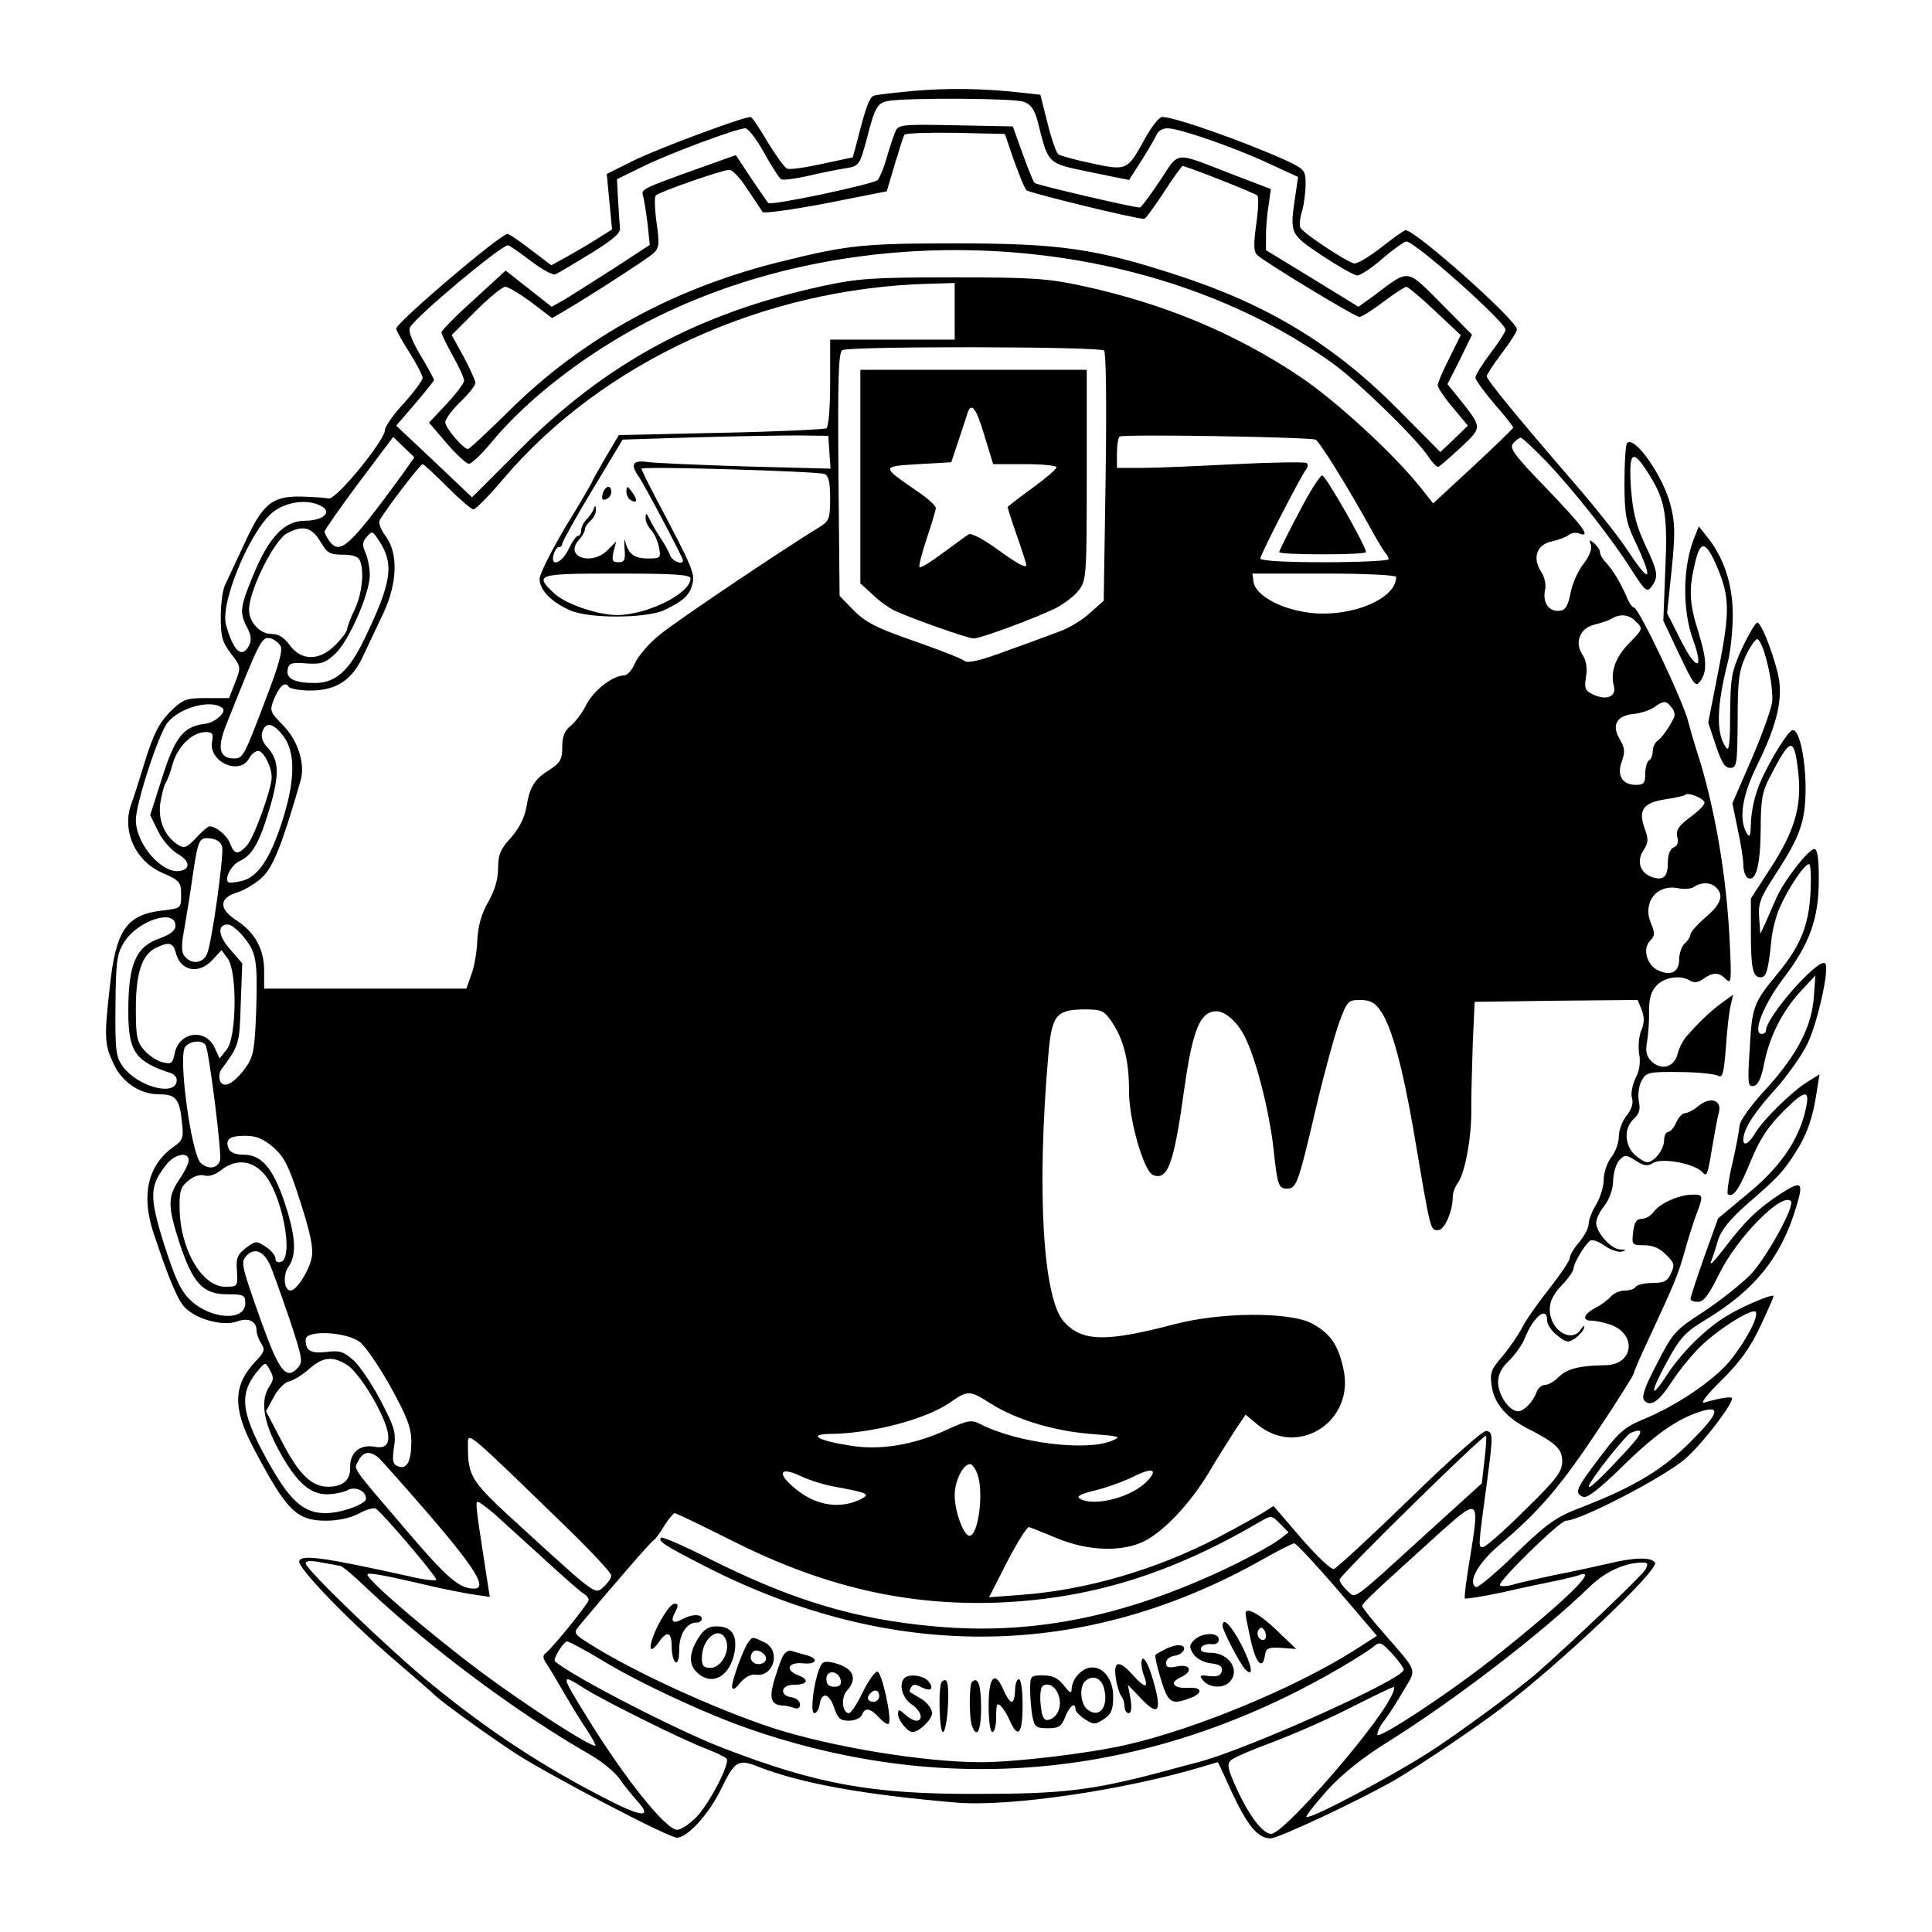 <?xml version="1.0" standalone="no"?>
<!DOCTYPE svg PUBLIC "-//W3C//DTD SVG 20010904//EN"
 "http://www.w3.org/TR/2001/REC-SVG-20010904/DTD/svg10.dtd">
<svg version="1.0" xmlns="http://www.w3.org/2000/svg"
 width="512pt" height="512pt" viewBox="0 0 512 512"
 preserveAspectRatio="xMidYMid meet">

<g transform="translate(0,512) scale(0.1,-0.1)"
fill="#000000" stroke="none">
<path d="M2420 4879 c-52 -5 -99 -10 -105 -13 -11 -4 -21 -31 -44 -122 l-11
-41 -80 -17 c-45 -10 -87 -16 -94 -13 -7 3 -30 35 -52 71 -21 36 -41 66 -45
66 -21 0 -251 -86 -311 -116 l-70 -35 7 -74 7 -73 -38 -24 c-22 -14 -58 -35
-81 -48 l-42 -23 -54 41 c-30 23 -57 42 -62 42 -19 0 -295 -235 -295 -251 0
-5 16 -33 35 -63 19 -30 35 -61 35 -68 -1 -7 -23 -37 -50 -67 -28 -30 -50 -62
-50 -71 0 -27 -130 -186 -149 -181 -9 2 -41 4 -71 5 -79 2 -104 -19 -152 -124
-22 -47 -45 -96 -51 -109 -7 -13 -12 -52 -12 -86 0 -52 4 -67 27 -97 27 -35
27 -36 11 -77 l-16 -41 -60 0 c-55 0 -62 -3 -97 -37 -29 -30 -43 -58 -65 -128
-15 -49 -31 -100 -36 -113 -28 -71 9 -154 81 -185 46 -20 50 -25 50 -58 0 -36
0 -36 -50 -42 -95 -11 -123 -52 -139 -202 -15 -133 -14 -153 9 -202 22 -50 70
-83 121 -83 45 0 55 -12 61 -73 5 -43 3 -49 -23 -67 -67 -48 -85 -126 -53
-225 43 -129 66 -184 87 -203 33 -30 99 -47 135 -34 31 11 52 1 52 -25 0 -7 5
-22 12 -33 11 -16 9 -23 -14 -47 -60 -63 -62 -123 -8 -227 89 -169 115 -196
194 -196 31 0 65 7 87 19 20 11 40 16 45 13 22 -16 165 -184 160 -189 -3 -3
-36 1 -73 10 -226 50 -284 58 -290 40 -6 -16 127 -154 251 -261 56 -48 103
-89 106 -92 14 -16 135 -103 215 -156 88 -57 406 -224 429 -224 28 0 85 63
117 129 36 74 45 80 96 60 114 -45 280 -75 527 -96 141 -12 446 33 656 96 19
6 36 11 37 11 1 0 9 -17 18 -37 55 -124 83 -163 121 -165 18 -2 237 101 329
154 64 37 214 138 285 192 161 123 417 366 406 385 -10 15 -56 14 -125 -3 -31
-7 -94 -21 -141 -30 -47 -10 -97 -21 -112 -26 -16 -4 -30 -5 -33 -1 -6 10 159
171 175 171 38 0 261 116 316 164 45 39 124 142 124 160 0 6 -28 2 -74 -11
-11 -3 9 23 46 59 48 47 76 86 102 141 20 42 36 79 36 82 0 8 -81 -26 -125
-53 -55 -33 -120 -98 -157 -155 -46 -71 -46 -49 0 35 35 64 48 78 106 113 128
78 197 165 236 296 21 68 15 72 -45 33 -59 -39 -92 -72 -143 -139 -25 -33 -42
-51 -38 -40 4 11 13 37 19 59 9 27 31 54 77 95 80 69 96 86 127 135 31 47 48
96 57 160 l8 49 -32 -20 c-43 -27 -117 -100 -138 -135 -16 -28 -32 -37 -32
-19 0 28 27 70 80 129 33 36 74 93 90 126 27 56 59 200 47 213 -17 17 -157
-142 -157 -178 0 -5 -5 -9 -11 -9 -26 0 4 77 57 147 70 92 94 158 94 263 0 58
-4 80 -12 80 -16 -1 -82 -86 -101 -131 -8 -19 -21 -47 -28 -64 l-14 -30 -3 43
c-3 37 3 53 40 110 70 107 83 145 83 237 -1 84 -19 160 -37 149 -18 -12 -75
-109 -91 -158 -10 -27 -17 -68 -17 -90 -1 -32 -3 -37 -11 -24 -22 38 -12 101
29 183 53 108 69 178 53 242 -16 63 -44 133 -54 133 -5 0 -22 -30 -40 -67 -28
-62 -31 -77 -32 -174 0 -82 -3 -102 -11 -90 -27 38 -25 110 6 231 6 25 12 79
12 121 0 81 -24 153 -70 209 l-20 25 -12 -30 c-31 -78 -32 -192 -3 -271 29
-80 9 -83 -31 -4 l-38 75 12 115 c10 98 9 125 -3 172 -20 77 -95 184 -115 164
-4 -4 -7 -51 -7 -104 0 -84 4 -105 26 -152 53 -112 44 -123 -20 -25 -24 36
-87 115 -140 176 -145 168 -231 272 -231 282 0 4 18 32 40 61 22 29 40 57 40
63 0 24 -269 263 -295 263 -4 0 -33 -21 -65 -46 -32 -25 -64 -44 -72 -42 -23
6 -137 82 -142 95 -3 6 -1 27 5 45 5 18 9 50 9 71 0 35 -3 39 -52 62 -109 49
-294 115 -328 115 -8 0 -28 -25 -45 -56 -47 -86 -48 -87 -141 -67 -43 9 -84
20 -89 24 -6 4 -19 42 -29 83 l-19 75 -46 5 c-102 12 -201 13 -291 5z m294
-29 c18 -7 28 -21 36 -52 29 -115 24 -110 139 -134 l103 -21 34 53 c19 30 37
61 40 69 4 8 16 15 28 15 31 0 176 -50 268 -93 l78 -36 -7 -48 c-15 -103 -16
-102 70 -160 44 -29 86 -53 94 -53 8 0 39 20 67 45 29 25 58 45 63 45 23 0
263 -214 263 -234 0 -5 -18 -33 -40 -62 -22 -29 -40 -58 -40 -65 0 -6 23 -37
50 -69 28 -32 50 -60 50 -63 0 -3 -48 -49 -106 -103 l-106 -98 -35 44 c-72 90
-225 230 -321 294 -170 113 -356 191 -572 238 -93 20 -132 23 -345 23 -213 0
-252 -3 -345 -23 -330 -72 -574 -204 -802 -433 l-127 -127 -100 95 -101 95 50
58 c27 32 50 60 50 63 0 3 -16 33 -36 66 -23 39 -33 65 -27 74 17 30 241 217
259 217 4 0 31 -19 60 -41 30 -23 59 -39 66 -36 7 3 49 28 93 55 57 35 80 54
78 67 -1 10 -3 44 -5 74 l-3 56 65 32 c70 35 253 103 275 103 8 0 30 -29 50
-65 20 -36 40 -67 45 -70 5 -3 37 1 72 9 34 8 79 17 99 20 36 6 37 9 55 74 23
90 29 100 61 105 57 8 333 7 357 -3z m-184 -555 l0 -75 -165 0 -165 0 0 -114
c0 -66 -4 -117 -10 -121 -6 -3 -131 -9 -280 -12 l-270 -6 -35 -59 c-19 -33
-35 -61 -35 -63 0 -2 -31 -56 -70 -119 -38 -64 -70 -127 -70 -140 0 -29 30
-61 80 -83 49 -23 202 -22 250 0 51 24 68 40 75 70 7 27 1 42 -99 231 -20 38
-36 71 -36 74 0 7 466 -7 485 -14 11 -5 15 -22 15 -65 0 -53 -3 -60 -27 -75
-103 -63 -387 -254 -427 -288 -27 -22 -55 -55 -63 -73 -7 -18 -21 -33 -29 -33
-30 0 -80 -39 -100 -77 -10 -21 -29 -46 -41 -56 -17 -13 -23 -29 -23 -57 0
-32 -5 -41 -32 -59 -41 -25 -54 -45 -63 -100 -5 -28 -19 -56 -41 -81 -28 -30
-34 -46 -34 -81 0 -29 -9 -59 -26 -89 -18 -31 -27 -63 -29 -101 -1 -30 -8 -72
-16 -92 l-13 -37 -268 0 -268 0 0 48 c0 57 -25 102 -75 134 -46 30 -44 59 4
73 19 6 49 24 66 40 29 28 53 87 102 258 12 44 -8 105 -46 144 -36 37 -37 39
-25 70 15 36 30 48 39 33 3 -5 29 -10 57 -10 69 0 111 27 141 93 14 29 37 79
53 112 37 79 40 159 6 204 -14 19 -20 36 -15 44 19 32 107 147 113 147 3 0 32
-27 65 -60 33 -33 64 -60 70 -60 5 0 41 36 79 81 263 310 691 506 1129 517
l67 2 0 -75z m396 -104 c5 -6 7 -136 4 -336 l-5 -327 -36 -32 c-19 -18 -55
-40 -80 -49 -24 -9 -88 -33 -142 -52 -66 -25 -102 -33 -110 -27 -7 6 -58 26
-114 46 -125 43 -150 56 -188 96 l-30 31 -3 321 c-2 254 0 323 10 330 18 11
682 10 694 -1z m-728 -270 l3 -43 -228 6 c-125 4 -243 9 -260 12 -37 5 -43 -8
-19 -41 16 -24 116 -213 116 -220 0 -13 -28 -3 -34 13 -3 9 -15 31 -26 47 -11
17 -24 39 -29 50 -8 16 -10 17 -10 3 -1 -9 6 -23 14 -32 8 -8 18 -29 21 -45 6
-30 5 -31 -29 -31 -36 0 -52 12 -60 45 -2 11 -3 3 -2 -17 3 -32 0 -38 -16 -38
-16 0 -18 5 -13 28 l7 27 -22 -22 c-42 -44 -117 -19 -77 26 9 10 16 22 16 28
0 6 7 16 15 23 8 7 15 20 14 29 0 13 -2 13 -6 1 -4 -8 -12 -21 -20 -28 -7 -7
-13 -20 -13 -28 0 -8 -4 -14 -8 -14 -5 0 -16 -16 -25 -35 -18 -38 -49 -49 -40
-15 3 11 9 20 14 20 5 0 9 4 9 9 0 5 36 70 80 143 l80 133 192 6 c106 3 229 5
273 5 l80 -1 3 -44z m1288 34 c10 -3 89 -131 149 -240 15 -27 31 -54 36 -60 5
-5 9 -13 9 -17 0 -4 -76 -8 -170 -8 -108 0 -170 4 -170 10 0 10 106 216 122
237 5 6 5 14 0 16 -4 3 -89 2 -188 -3 -98 -5 -209 -10 -246 -10 l-68 0 0 38
c0 21 3 42 7 45 6 7 495 -1 519 -8z m-2421 -94 c-139 -190 -164 -213 -192
-175 -7 10 -13 21 -13 25 0 4 41 63 91 130 l91 121 28 -27 28 -27 -33 -47z
m3032 37 c76 -80 174 -205 226 -287 37 -58 42 -62 54 -45 19 26 17 38 -18 112
-24 52 -32 86 -37 151 -6 98 5 104 51 29 40 -65 47 -105 40 -253 l-5 -130 42
-89 c39 -82 44 -88 56 -71 19 26 17 59 -6 133 -23 73 -25 110 -8 180 14 61 28
59 57 -7 35 -82 36 -119 6 -273 l-28 -143 20 -60 c15 -45 24 -60 38 -60 18 0
19 10 20 125 0 107 3 132 22 173 13 27 27 46 31 43 18 -11 44 -129 38 -169 -4
-22 -29 -91 -56 -153 l-49 -113 14 -68 c8 -37 15 -80 15 -95 0 -15 5 -30 11
-34 22 -13 34 31 35 126 0 79 4 103 24 140 56 109 65 110 76 9 9 -87 -11 -154
-76 -253 l-50 -77 0 -88 c0 -98 5 -121 26 -121 15 0 20 18 28 95 2 28 13 69
23 91 23 52 65 114 77 114 5 0 6 -35 4 -77 -5 -87 -27 -140 -87 -213 -64 -77
-68 -88 -74 -198 -6 -93 -5 -103 10 -100 12 2 21 21 28 59 15 74 48 138 96
191 l40 43 -4 -55 c-5 -79 -43 -153 -125 -244 -42 -45 -72 -87 -72 -100 -1
-11 -9 -56 -19 -99 -10 -42 -15 -79 -12 -82 15 -9 30 13 61 89 25 60 46 91 89
134 60 59 71 56 52 -15 -21 -74 -69 -141 -150 -207 l-78 -65 -37 -103 c-20
-57 -36 -106 -36 -110 0 -5 9 -8 20 -8 15 0 29 19 56 74 47 96 166 217 190
193 12 -12 -66 -153 -108 -196 -24 -24 -79 -68 -123 -97 -76 -49 -82 -56 -124
-138 -33 -63 -42 -89 -33 -98 17 -17 38 -3 75 54 19 29 54 72 78 94 50 47 135
99 142 87 8 -13 -28 -80 -69 -130 -43 -52 -141 -118 -228 -154 -51 -21 -66
-34 -117 -102 -63 -83 -68 -94 -43 -104 10 -4 45 23 107 84 87 85 145 125 209
144 49 14 41 -9 -29 -79 -74 -75 -150 -121 -283 -173 -77 -29 -95 -42 -183
-126 -53 -52 -101 -92 -106 -89 -22 14 7 65 64 113 103 87 160 153 259 302 53
79 96 148 96 152 0 5 20 50 44 101 62 134 72 156 91 223 9 33 23 77 31 98 19
50 18 52 -13 51 -35 -1 -84 -23 -101 -46 -7 -10 -21 -18 -31 -18 -14 0 -20 -9
-23 -35 -4 -34 -3 -35 29 -35 23 0 42 -8 58 -25 22 -21 24 -27 13 -50 -9 -20
-18 -25 -49 -25 -21 0 -41 -5 -44 -10 -3 -6 -17 -10 -29 -10 -13 0 -29 -7 -37
-16 -7 -8 -25 -22 -41 -30 -32 -17 -37 -34 -9 -34 10 0 32 -5 48 -10 73 -26
62 -108 -14 -108 -66 -1 -100 -9 -122 -31 -12 -12 -28 -21 -36 -21 -9 0 -18
-8 -22 -17 -9 -27 -34 -53 -50 -53 -23 0 -52 42 -53 76 0 21 9 39 29 58 16 16
35 42 42 60 23 57 59 86 59 47 0 -11 12 -29 27 -40 23 -19 29 -20 47 -8 11 8
22 20 24 28 2 8 -2 6 -8 -3 -25 -40 -83 -3 -83 52 0 21 10 41 31 63 18 18 32
39 32 45 0 14 30 64 44 74 6 4 23 -2 38 -13 15 -11 36 -18 46 -16 13 4 12 5
-5 6 -24 1 -63 45 -63 71 0 10 10 30 22 45 13 17 23 44 23 67 1 21 8 45 17 54
14 15 18 14 43 -2 22 -14 31 -15 46 -6 23 15 112 -2 131 -25 11 -13 14 -4 24
58 7 41 15 86 19 100 9 34 -22 44 -54 18 -13 -11 -29 -19 -36 -19 -6 0 -17
-11 -23 -25 -6 -14 -16 -25 -22 -25 -5 0 -10 -10 -10 -22 0 -24 -26 -58 -45
-58 -6 0 -21 9 -33 20 -27 26 -29 71 -2 95 14 13 18 25 13 47 -3 16 0 40 7 53
12 23 18 25 99 24 47 0 93 -5 102 -9 14 -8 17 1 23 77 3 47 9 97 13 111 l6 26
-29 -21 c-28 -20 -60 -50 -95 -90 -9 -10 -19 -30 -23 -45 -8 -35 -41 -46 -68
-22 -15 15 -18 26 -13 54 3 19 6 55 5 80 0 33 5 52 20 68 21 23 64 29 89 13
10 -6 22 -5 35 5 26 18 41 18 60 -1 14 -14 15 -5 10 97 -8 176 -40 364 -89
513 -7 22 -16 53 -20 69 -11 51 -132 306 -145 306 -4 0 -13 12 -19 28 -16 36
-34 68 -54 90 -10 10 -17 23 -17 29 0 6 -7 16 -15 23 -13 11 -14 10 -9 -4 4
-10 -4 -30 -20 -51 -15 -19 -30 -54 -34 -77 -5 -29 -13 -44 -25 -46 -29 -6
-49 18 -43 51 4 17 0 37 -10 52 -24 37 -11 72 28 80 18 4 39 12 45 17 7 6 20
8 28 4 33 -12 11 18 -86 119 -85 88 -100 107 -89 120 7 8 16 15 20 15 4 0 34
-28 67 -62z m-3246 -119 c31 -16 5 -39 -43 -39 -54 0 -95 -43 -136 -142 -36
-87 -38 -101 -17 -141 11 -21 12 -34 5 -48 -19 -35 -41 -16 -61 55 -17 60 70
264 130 303 36 25 90 30 122 12z m-2 -94 c18 -31 25 -35 60 -35 26 0 41 -5 45
-16 12 -30 5 -89 -14 -129 -11 -22 -19 -45 -20 -52 0 -6 -14 -25 -31 -42 -42
-43 -90 -43 -121 -1 -15 21 -30 30 -49 30 -30 0 -59 31 -59 64 0 52 67 185
101 203 42 22 65 16 88 -22z m161 -7 c34 -57 26 -106 -45 -253 -40 -83 -76
-115 -130 -115 -54 0 -76 11 -73 34 3 18 8 21 49 18 40 -3 51 1 77 25 36 33
92 160 92 209 0 18 -5 44 -11 58 -9 20 -9 29 1 41 17 20 17 20 40 -17z m820
-91 c0 -40 -116 -97 -195 -97 -51 0 -138 30 -167 58 -53 50 -45 52 167 52 154
0 195 -3 195 -13z m1870 4 c0 -64 -141 -115 -253 -91 -67 13 -121 47 -125 78
l-3 22 190 0 c109 0 191 -4 191 -9z m634 -117 c21 -20 21 -20 -18 -60 -35 -36
-49 -76 -39 -112 7 -28 -19 -39 -54 -23 -22 10 -25 16 -20 47 4 24 1 44 -10
60 -21 33 -5 71 34 79 15 4 35 10 43 15 23 14 47 12 64 -6z m-3591 -65 c7 -11
-3 -49 -38 -140 -58 -153 -61 -159 -84 -159 -40 0 -46 27 -22 88 93 233 94
235 119 230 8 -2 19 -10 25 -19z m-153 -166 c11 -10 -20 -38 -46 -41 -58 -7
-80 -35 -114 -142 l-32 -100 21 -43 c11 -23 35 -50 52 -60 32 -18 35 -40 6
-45 -47 -9 -117 71 -117 135 0 43 60 228 84 258 33 41 118 63 146 38z m3840 2
c7 -8 10 -20 6 -27 -13 -27 -32 -53 -43 -61 -7 -4 -13 -17 -13 -27 0 -10 -4
-22 -10 -25 -5 -3 -10 -19 -10 -36 0 -24 -4 -29 -24 -29 -37 0 -52 25 -38 62
9 26 8 36 -6 60 -22 37 -7 62 38 66 19 2 43 10 54 18 26 18 31 18 46 -1z
m-3678 -77 c32 -45 30 -119 -5 -227 -32 -99 -65 -147 -108 -156 -17 -4 -32 -5
-34 -3 -11 10 9 47 30 56 34 16 52 47 80 141 26 89 25 127 -7 161 -12 13 -17
28 -13 40 9 29 30 24 57 -12z m-190 -13 c-10 -54 73 -91 98 -45 6 11 17 20 24
20 14 0 36 -41 36 -70 0 -30 -47 -161 -66 -181 -23 -25 -33 -24 -44 5 -8 22
-37 46 -55 46 -4 0 -20 -14 -35 -30 -25 -27 -32 -29 -48 -19 -36 23 -54 66
-47 112 4 23 10 47 14 52 4 6 13 29 19 52 14 46 52 83 87 83 18 0 21 -4 17
-25z m3955 -161 c2 -6 -15 -23 -37 -39 -32 -24 -39 -35 -35 -53 4 -15 0 -24
-10 -28 -9 -4 -15 -19 -15 -39 0 -38 -11 -49 -40 -40 -33 10 -44 42 -25 71 14
21 14 30 3 60 -17 48 -3 67 57 76 26 4 49 9 52 12 7 7 46 -9 50 -20z m-3928
-119 c4 -24 -27 -251 -40 -282 -10 -26 -41 -30 -59 -8 -10 11 -10 29 -1 77 6
35 16 95 21 133 15 102 18 107 48 103 17 -2 28 -10 31 -23z m3959 -107 c21
-21 13 -44 -28 -79 -22 -19 -40 -39 -40 -45 0 -6 -7 -17 -15 -24 -8 -7 -15
-26 -15 -42 0 -34 -21 -45 -55 -30 -31 14 -43 58 -22 79 13 13 13 20 2 47 -23
55 16 104 73 92 15 -3 34 -2 42 4 20 13 44 12 58 -2z m-4083 -101 c0 -13 -13
-23 -40 -33 -65 -22 -85 -68 -85 -194 0 -107 18 -133 113 -164 11 -4 17 -13
15 -23 -8 -39 -104 -11 -142 40 -19 26 -21 41 -20 162 1 118 4 138 23 168 36
58 136 90 136 44z m179 -28 c35 -42 39 -61 35 -196 -4 -104 -7 -122 -27 -151
-31 -43 -60 -59 -69 -36 -3 9 -2 22 3 29 48 65 49 68 52 176 l4 106 -32 37
c-32 36 -35 66 -6 66 8 0 26 -14 40 -31z m-178 -44 c12 -49 61 -58 97 -19 l24
26 17 -23 c25 -36 23 -208 -3 -240 l-19 -24 -13 28 c-24 53 -94 43 -106 -14
-5 -27 -9 -30 -32 -24 -14 3 -36 17 -48 31 -20 22 -23 36 -23 111 0 94 16 143
53 161 35 17 46 14 53 -13z m3192 -153 c29 -39 58 -146 87 -312 47 -277 45
-270 66 -270 17 0 39 49 39 90 0 9 6 25 14 36 19 27 37 126 35 200 0 32 2 109
4 169 l5 110 216 3 216 2 11 -27 c7 -19 7 -35 -2 -55 -6 -15 -8 -43 -5 -61 4
-22 1 -45 -10 -65 -8 -18 -13 -41 -9 -52 4 -13 -1 -30 -14 -46 -12 -15 -21
-40 -21 -56 0 -17 -9 -41 -20 -55 -11 -14 -20 -41 -20 -59 0 -18 -9 -48 -20
-66 -11 -18 -20 -41 -20 -52 0 -10 -11 -31 -25 -48 -14 -16 -25 -35 -25 -42 0
-7 -25 -44 -55 -82 -30 -38 -63 -85 -72 -104 -10 -19 -33 -52 -51 -74 -30 -34
-34 -44 -29 -78 6 -46 38 -84 94 -113 77 -39 93 -55 93 -88 0 -27 -15 -47 -99
-129 -54 -54 -104 -98 -111 -98 -13 0 -13 -3 11 175 16 122 16 129 -2 133 -9
1 -91 -71 -203 -180 -104 -101 -194 -184 -201 -186 -8 -2 -46 35 -87 82 l-73
85 -25 -16 c-14 -9 -70 -40 -125 -69 -162 -84 -345 -137 -512 -150 l-92 -7 48
94 c27 52 53 93 58 92 4 -1 37 -14 73 -29 83 -35 176 -38 235 -7 52 27 121
101 170 183 21 36 52 84 67 108 l29 43 30 -25 c108 -91 261 7 229 147 -14 64
-35 94 -84 120 -59 31 -243 30 -366 -3 -180 -47 -243 -46 -291 8 -55 62 -72
346 -41 704 9 107 20 122 94 123 48 0 54 -3 75 -34 31 -46 45 -103 45 -180 -1
-76 39 -216 64 -225 39 -15 55 29 83 232 22 155 42 202 85 202 23 0 55 -28 74
-66 30 -57 66 -199 77 -299 10 -94 13 -105 35 -105 26 0 30 11 78 216 22 93
50 195 62 227 20 54 23 57 55 57 25 0 39 -7 53 -28z m-3113 -92 c9 -15 44
-292 38 -306 -8 -21 -31 -24 -51 -6 -25 23 -61 285 -41 308 13 16 45 19 54 4z
m180 -271 c29 -26 41 -50 71 -144 27 -84 35 -123 30 -148 -7 -35 -40 -87 -56
-87 -17 0 -21 40 -6 62 23 32 20 82 -10 172 -31 91 -61 126 -109 126 -21 0
-35 6 -39 16 -10 25 2 34 44 34 30 0 48 -8 75 -31z m-225 -34 c0 -8 -11 -31
-25 -51 -31 -46 -31 -70 1 -169 35 -106 62 -135 126 -135 44 0 48 -2 48 -24 0
-48 -91 -43 -145 8 -26 25 -40 55 -70 148 -40 128 -39 155 6 212 22 28 59 35
59 11z m198 -34 c48 -51 82 -221 47 -235 -9 -3 -15 0 -15 9 0 8 -12 22 -26 31
-24 16 -27 16 -52 -3 -23 -18 -27 -27 -24 -62 2 -40 2 -41 -31 -41 -62 0 -120
100 -121 208 -1 45 3 57 23 73 14 12 31 17 42 14 12 -4 30 2 45 14 38 30 80
27 112 -8z m16 -240 c7 -14 30 -79 52 -143 37 -112 38 -118 21 -135 -29 -30
-48 -5 -94 123 -55 155 -56 160 -38 178 20 19 42 11 59 -23z m239 -207 c15
-11 51 -64 82 -119 44 -80 55 -109 55 -145 0 -54 -12 -75 -35 -66 -14 5 -16
14 -11 50 6 38 2 53 -34 122 -23 44 -55 92 -72 108 -27 24 -37 28 -74 23 -41
-4 -54 3 -54 33 0 26 106 21 143 -6z m-35 -60 c28 -16 81 -98 103 -157 17 -47
7 -68 -28 -61 -39 7 -66 -15 -65 -55 1 -33 -19 -51 -58 -51 -44 0 -77 32 -121
116 l-44 84 20 37 c11 21 29 39 40 42 11 2 35 16 53 32 37 33 62 36 100 13z
m-204 -58 c-24 -35 -17 -91 22 -164 47 -88 84 -122 130 -122 19 0 44 5 55 11
21 11 49 -2 49 -23 0 -14 -66 -38 -107 -38 -60 0 -96 33 -158 146 -69 127 -72
174 -17 237 15 17 16 17 28 -5 10 -18 9 -26 -2 -42z m1912 -46 c67 -42 166
-72 264 -80 78 -6 83 -7 57 -18 -68 -29 -252 -6 -349 44 -24 12 -32 11 -91
-16 -88 -40 -176 -54 -254 -41 -85 13 -114 30 -53 31 110 1 253 38 319 84 46
32 51 32 107 -4z m1668 -142 c-65 -70 -96 -96 -79 -67 21 35 96 128 107 132
40 16 33 -1 -28 -65z m-2781 -197 c59 -58 107 -110 107 -116 0 -7 -9 -20 -20
-30 -23 -21 -17 -26 -210 150 -145 132 -150 139 -150 229 0 33 -3 35 273 -233z
m2421 190 l-7 -62 -151 -137 c-199 -181 -182 -169 -206 -147 -11 10 -20 23
-20 29 0 11 382 386 388 381 2 -2 0 -31 -4 -64z m-2932 7 c8 -7 72 -79 142
-160 118 -138 148 -188 112 -188 -39 0 -72 29 -177 152 -152 178 -142 163
-129 187 12 24 29 27 52 9z m1588 -44 c18 -47 3 -164 -21 -164 -15 0 -39 65
-39 107 0 38 22 83 41 83 5 0 14 -12 19 -26z m-372 -35 c86 -16 91 -19 57 -35
-58 -25 -123 -11 -178 40 -38 35 -26 48 23 25 23 -11 66 -25 98 -30z m825 19
c-39 -45 -144 -73 -182 -49 -9 6 4 12 40 21 30 7 74 23 99 35 51 26 70 23 43
-7z m-1734 -89 c20 -18 78 -71 130 -118 51 -47 100 -90 107 -94 8 -4 14 -12
14 -17 0 -9 -98 -130 -115 -142 -7 -5 -6 -13 2 -25 7 -10 28 -45 47 -78 19
-33 46 -77 61 -99 14 -21 24 -40 23 -42 -8 -7 -179 103 -303 195 -145 109
-309 250 -301 259 6 5 47 -3 176 -33 30 -7 76 -16 101 -20 l47 -7 -13 84 c-24
153 -25 168 -19 168 4 0 23 -14 43 -31z m2586 -121 c-9 -54 -15 -101 -13 -104
3 -2 47 5 99 16 52 12 114 25 139 30 25 5 53 12 63 15 57 23 -28 -62 -210
-207 -116 -94 -323 -231 -323 -215 0 8 8 25 19 38 10 13 33 48 50 78 36 60 40
47 -51 152 -32 36 -58 69 -58 73 0 7 23 29 200 189 111 100 112 99 85 -65z
m-1955 49 c242 -122 463 -173 705 -164 244 10 456 75 692 213 32 19 33 19 55
-4 l23 -23 -25 -19 c-14 -11 -62 -38 -106 -60 -285 -141 -540 -195 -808 -170
-211 19 -377 69 -600 181 -65 33 -121 57 -124 54 -9 -9 8 -20 111 -73 501
-258 1011 -252 1486 17 40 23 77 41 81 41 5 0 56 -55 114 -122 l105 -123 -59
-38 c-158 -100 -421 -209 -605 -251 -101 -23 -294 -46 -385 -46 -151 0 -394
40 -550 90 -153 50 -372 150 -488 224 -39 24 -42 29 -30 44 76 91 194 228 200
230 4 2 17 19 28 38 12 19 25 34 28 34 4 0 72 -33 152 -73z m-1038 -67 c5 0
36 -26 70 -59 171 -161 400 -331 590 -440 32 -18 67 -47 79 -64 12 -18 34 -44
47 -59 43 -47 14 -45 -86 7 -165 85 -301 174 -455 299 -109 88 -337 307 -337
323 0 7 15 8 43 2 23 -4 45 -8 49 -9z m3459 -9 c-10 -17 -184 -183 -286 -273
-50 -44 -212 -163 -285 -210 -111 -71 -320 -181 -328 -173 -2 2 22 33 54 69
41 45 93 87 167 133 175 110 401 283 532 410 39 37 87 60 133 62 19 1 21 -2
13 -18z m-2762 -243 c95 -58 280 -144 393 -182 528 -181 1062 -126 1558 163
41 24 82 50 91 58 15 13 20 11 48 -19 17 -18 31 -38 31 -43 0 -25 -420 -213
-545 -245 -16 -4 -64 -17 -105 -28 -179 -47 -257 -56 -480 -56 -278 -1 -424
25 -675 122 -118 45 -396 188 -444 229 -7 5 22 53 32 53 5 0 48 -23 96 -52z
m-48 -74 c55 -34 262 -137 322 -159 26 -10 50 -22 53 -26 8 -14 -45 -117 -80
-154 -19 -19 -42 -35 -52 -34 -30 1 -137 134 -237 296 -73 118 -73 120 -6 77z
m2134 -23 c-45 -88 -284 -361 -316 -361 -23 0 -61 51 -94 125 -21 47 -24 60
-13 70 7 7 58 29 113 49 55 21 147 61 205 91 58 29 108 54 113 54 4 1 1 -12
-8 -28z"/>
<path d="M2371 4767 c-5 -13 -15 -43 -22 -68 -7 -24 -17 -49 -23 -56 -10 -11
-284 -69 -290 -61 -2 2 -22 31 -45 65 l-41 62 -98 -35 c-150 -54 -153 -55
-148 -73 3 -9 8 -42 12 -73 l6 -57 -98 -64 c-55 -35 -113 -72 -130 -82 l-32
-18 -61 48 -61 48 -85 -78 c-47 -42 -85 -81 -85 -86 0 -5 14 -33 30 -62 17
-30 30 -59 30 -66 0 -6 -21 -34 -46 -61 l-47 -50 47 -55 c26 -30 53 -55 59
-54 7 0 35 27 62 60 97 116 251 234 414 318 506 260 1182 250 1677 -26 45 -25
108 -65 140 -89 69 -51 215 -194 247 -241 12 -18 25 -32 29 -30 3 1 30 24 59
51 58 55 58 51 -5 131 l-30 37 33 65 32 66 -82 83 c-93 93 -83 92 -176 22
l-43 -31 -122 75 -123 75 0 39 c0 21 3 58 7 81 l6 42 -102 39 c-158 61 -139
63 -192 -17 -26 -39 -50 -71 -53 -71 -18 0 -274 60 -279 65 -4 4 -18 39 -32
78 l-26 72 -152 3 c-152 3 -152 2 -161 -21z m316 -72 c14 -38 28 -74 33 -79 7
-7 288 -76 312 -76 4 0 27 32 52 70 25 39 48 70 50 70 10 0 192 -72 198 -78 4
-4 3 -38 -3 -77 -7 -53 -7 -72 3 -81 20 -19 259 -164 271 -164 5 0 34 18 63
40 29 22 57 40 61 40 4 0 39 -29 76 -64 l68 -64 -30 -61 c-17 -33 -31 -66 -31
-72 0 -6 18 -33 40 -59 l40 -48 -36 -35 -37 -35 -111 112 c-169 171 -345 278
-581 355 -219 72 -316 86 -590 86 -244 0 -287 -4 -460 -47 -285 -69 -529 -202
-724 -395 -58 -57 -107 -103 -111 -103 -12 0 -60 56 -60 71 0 8 18 33 40 54
22 21 40 44 40 50 0 6 -14 37 -31 69 l-32 58 64 64 c35 35 70 64 78 64 8 0 39
-19 69 -41 l55 -42 31 18 c65 38 222 139 238 154 15 14 16 25 8 81 -5 36 -6
68 -2 72 10 10 177 68 195 68 8 0 30 -23 48 -52 19 -28 37 -55 40 -60 3 -4 78
6 167 23 l162 32 21 71 c12 39 23 75 26 79 2 4 63 6 135 5 l131 -3 24 -70z"/>
<path d="M2280 3857 l0 -283 33 -30 c17 -17 43 -35 57 -42 45 -21 195 -74 210
-74 19 0 167 55 219 81 21 11 49 32 60 47 20 26 21 38 21 305 l0 279 -300 0
-300 0 0 -283z m329 108 l23 -75 84 0 c46 0 84 -4 84 -8 0 -5 -29 -30 -65 -56
-36 -26 -65 -49 -65 -50 0 -1 11 -36 25 -76 14 -40 25 -75 25 -77 0 -10 -23 2
-78 42 -36 26 -68 43 -75 39 -7 -4 -37 -27 -69 -50 -31 -23 -58 -40 -61 -37
-3 2 6 37 19 76 13 39 24 75 24 81 0 6 -23 27 -52 46 -93 64 -93 64 6 70 l87
5 20 60 c11 33 22 66 24 73 10 27 23 8 44 -63z"/>
<path d="M1597 3811 c-3 -14 -1 -18 9 -14 8 3 14 11 14 19 0 21 -17 17 -23 -5z"/>
<path d="M1660 3818 c0 -9 5 -20 11 -23 17 -11 20 0 4 21 -13 17 -14 17 -15 2z"/>
<path d="M3442 3761 c-29 -54 -52 -101 -52 -104 0 -4 52 -6 115 -6 63 0 115 2
115 6 0 16 -107 203 -116 203 -6 0 -34 -44 -62 -99z"/>
<path d="M1745 815 c-28 -56 -28 -87 1 -47 22 32 34 27 34 -12 0 -19 5 -38 10
-41 6 -4 10 10 10 34 0 41 20 71 46 71 8 0 14 5 14 10 0 13 -26 13 -52 -1 -25
-14 -33 -6 -18 20 8 17 8 21 -3 21 -8 0 -26 -25 -42 -55z"/>
<path d="M3301 843 c0 -5 6 -35 13 -67 13 -62 32 -84 38 -44 3 20 8 23 43 21
l40 -3 -52 50 c-46 44 -84 64 -82 43z m52 -66 c-3 -5 -10 -4 -15 1 -6 6 -7 16
-3 22 6 9 9 9 16 -1 4 -7 5 -17 2 -22z"/>
<path d="M3240 811 c0 -12 47 -102 60 -115 23 -23 19 7 -9 63 -28 54 -51 78
-51 52z"/>
<path d="M1850 778 c-25 -41 -25 -70 -2 -91 40 -37 88 -9 99 57 7 44 -9 66
-48 66 -22 0 -34 -8 -49 -32z m75 -7 c9 -30 -15 -71 -42 -71 -18 0 -23 5 -23
26 0 55 50 90 65 45z"/>
<path d="M3165 774 c-14 -14 -14 -19 -2 -38 9 -12 27 -22 46 -24 24 -3 31 -8
29 -20 -2 -12 -11 -16 -33 -14 -26 4 -28 2 -16 -12 16 -19 52 -21 69 -4 30 30
0 78 -50 78 -19 0 -28 4 -25 13 2 6 14 11 26 10 13 -2 21 3 21 12 0 20 -44 19
-65 -1z"/>
<path d="M1983 768 c-13 -18 -43 -100 -43 -118 1 -10 8 -7 21 10 13 15 29 24
41 22 49 -8 69 65 23 86 -32 15 -30 15 -42 0z m47 -44 c0 -8 -9 -14 -20 -14
-19 0 -27 19 -14 33 10 9 34 -4 34 -19z"/>
<path d="M3085 748 c-11 -6 -22 -12 -23 -14 -2 -1 4 -30 14 -63 20 -65 28 -70
78 -51 36 13 32 30 -6 27 -39 -2 -50 14 -19 28 33 15 27 36 -9 29 -23 -5 -30
-3 -30 9 0 9 10 17 22 19 27 4 37 28 11 28 -10 0 -27 -6 -38 -12z"/>
<path d="M2073 728 c-6 -13 -16 -43 -23 -67 -12 -45 -5 -60 27 -61 6 0 18 -3
27 -6 10 -4 16 -1 16 9 0 9 -10 17 -22 19 -33 4 -29 33 4 33 38 0 45 13 14 25
-37 14 -28 36 12 32 37 -4 43 13 8 22 -13 3 -30 8 -38 11 -8 3 -19 -4 -25 -17z"/>
<path d="M3027 723 c-4 -6 -2 -24 3 -39 15 -39 6 -40 -26 -5 -38 43 -54 41
-47 -6 3 -21 10 -42 14 -47 5 -6 9 -18 9 -28 0 -10 5 -18 11 -18 7 0 9 13 5
38 l-7 37 31 -32 c52 -57 62 -40 32 57 -10 32 -21 50 -25 43z"/>
<path d="M2171 697 c-16 -42 -24 -117 -13 -117 6 0 12 10 14 22 5 35 25 32 38
-6 10 -30 16 -36 40 -36 16 0 30 7 34 15 8 21 22 19 46 -7 11 -12 22 -19 25
-16 10 10 -18 138 -30 138 -7 0 -24 -25 -39 -55 -14 -30 -31 -55 -36 -55 -18
0 -22 41 -6 59 31 34 17 62 -37 75 -23 5 -29 2 -36 -17z m57 -30 c2 -12 -3
-17 -17 -17 -15 0 -21 6 -21 21 0 25 33 22 38 -4z m102 -42 c0 -8 -7 -15 -15
-15 -16 0 -20 12 -8 23 11 12 23 8 23 -8z"/>
<path d="M2857 682 c-10 -10 -17 -27 -17 -37 0 -14 -4 -13 -21 9 -15 19 -30
26 -55 26 -33 0 -34 -1 -34 -39 0 -21 3 -53 6 -70 6 -28 10 -31 41 -31 29 0
36 5 46 30 11 29 27 41 27 20 0 -5 11 -17 25 -26 23 -15 27 -15 50 0 20 13 25
25 25 60 0 67 -54 101 -93 58z m69 -37 c12 -47 -11 -79 -42 -57 -20 13 -25 59
-9 76 20 19 44 10 51 -19z m-119 -23 c7 -28 -6 -55 -29 -60 -12 -2 -17 8 -20
40 -3 24 0 46 5 50 17 11 37 -3 44 -30z"/>
<path d="M2397 673 c-16 -15 -6 -53 18 -69 26 -17 34 -44 13 -44 -6 0 -20 7
-30 17 -16 14 -18 14 -18 0 0 -16 25 -47 38 -47 18 0 52 33 52 50 0 11 -12 27
-27 37 -16 9 -30 18 -32 19 -1 2 0 7 4 13 4 8 12 8 26 0 26 -13 36 -5 19 16
-13 15 -51 20 -63 8z"/>
<path d="M2496 663 c-10 -10 -7 -133 3 -133 5 0 11 30 13 66 3 63 -1 81 -16
67z"/>
<path d="M2576 663 c-8 -8 -8 -96 0 -117 13 -35 24 -13 24 48 0 60 -8 84 -24
69z"/>
<path d="M2620 600 c0 -40 4 -70 10 -70 6 0 10 18 10 41 0 33 2 38 13 27 7 -7
18 -25 24 -40 21 -47 33 -32 33 42 0 40 -4 70 -10 70 -5 0 -10 -13 -10 -30 0
-16 -4 -30 -9 -30 -5 0 -14 14 -21 30 -23 55 -40 38 -40 -40z"/>
</g>
</svg>
